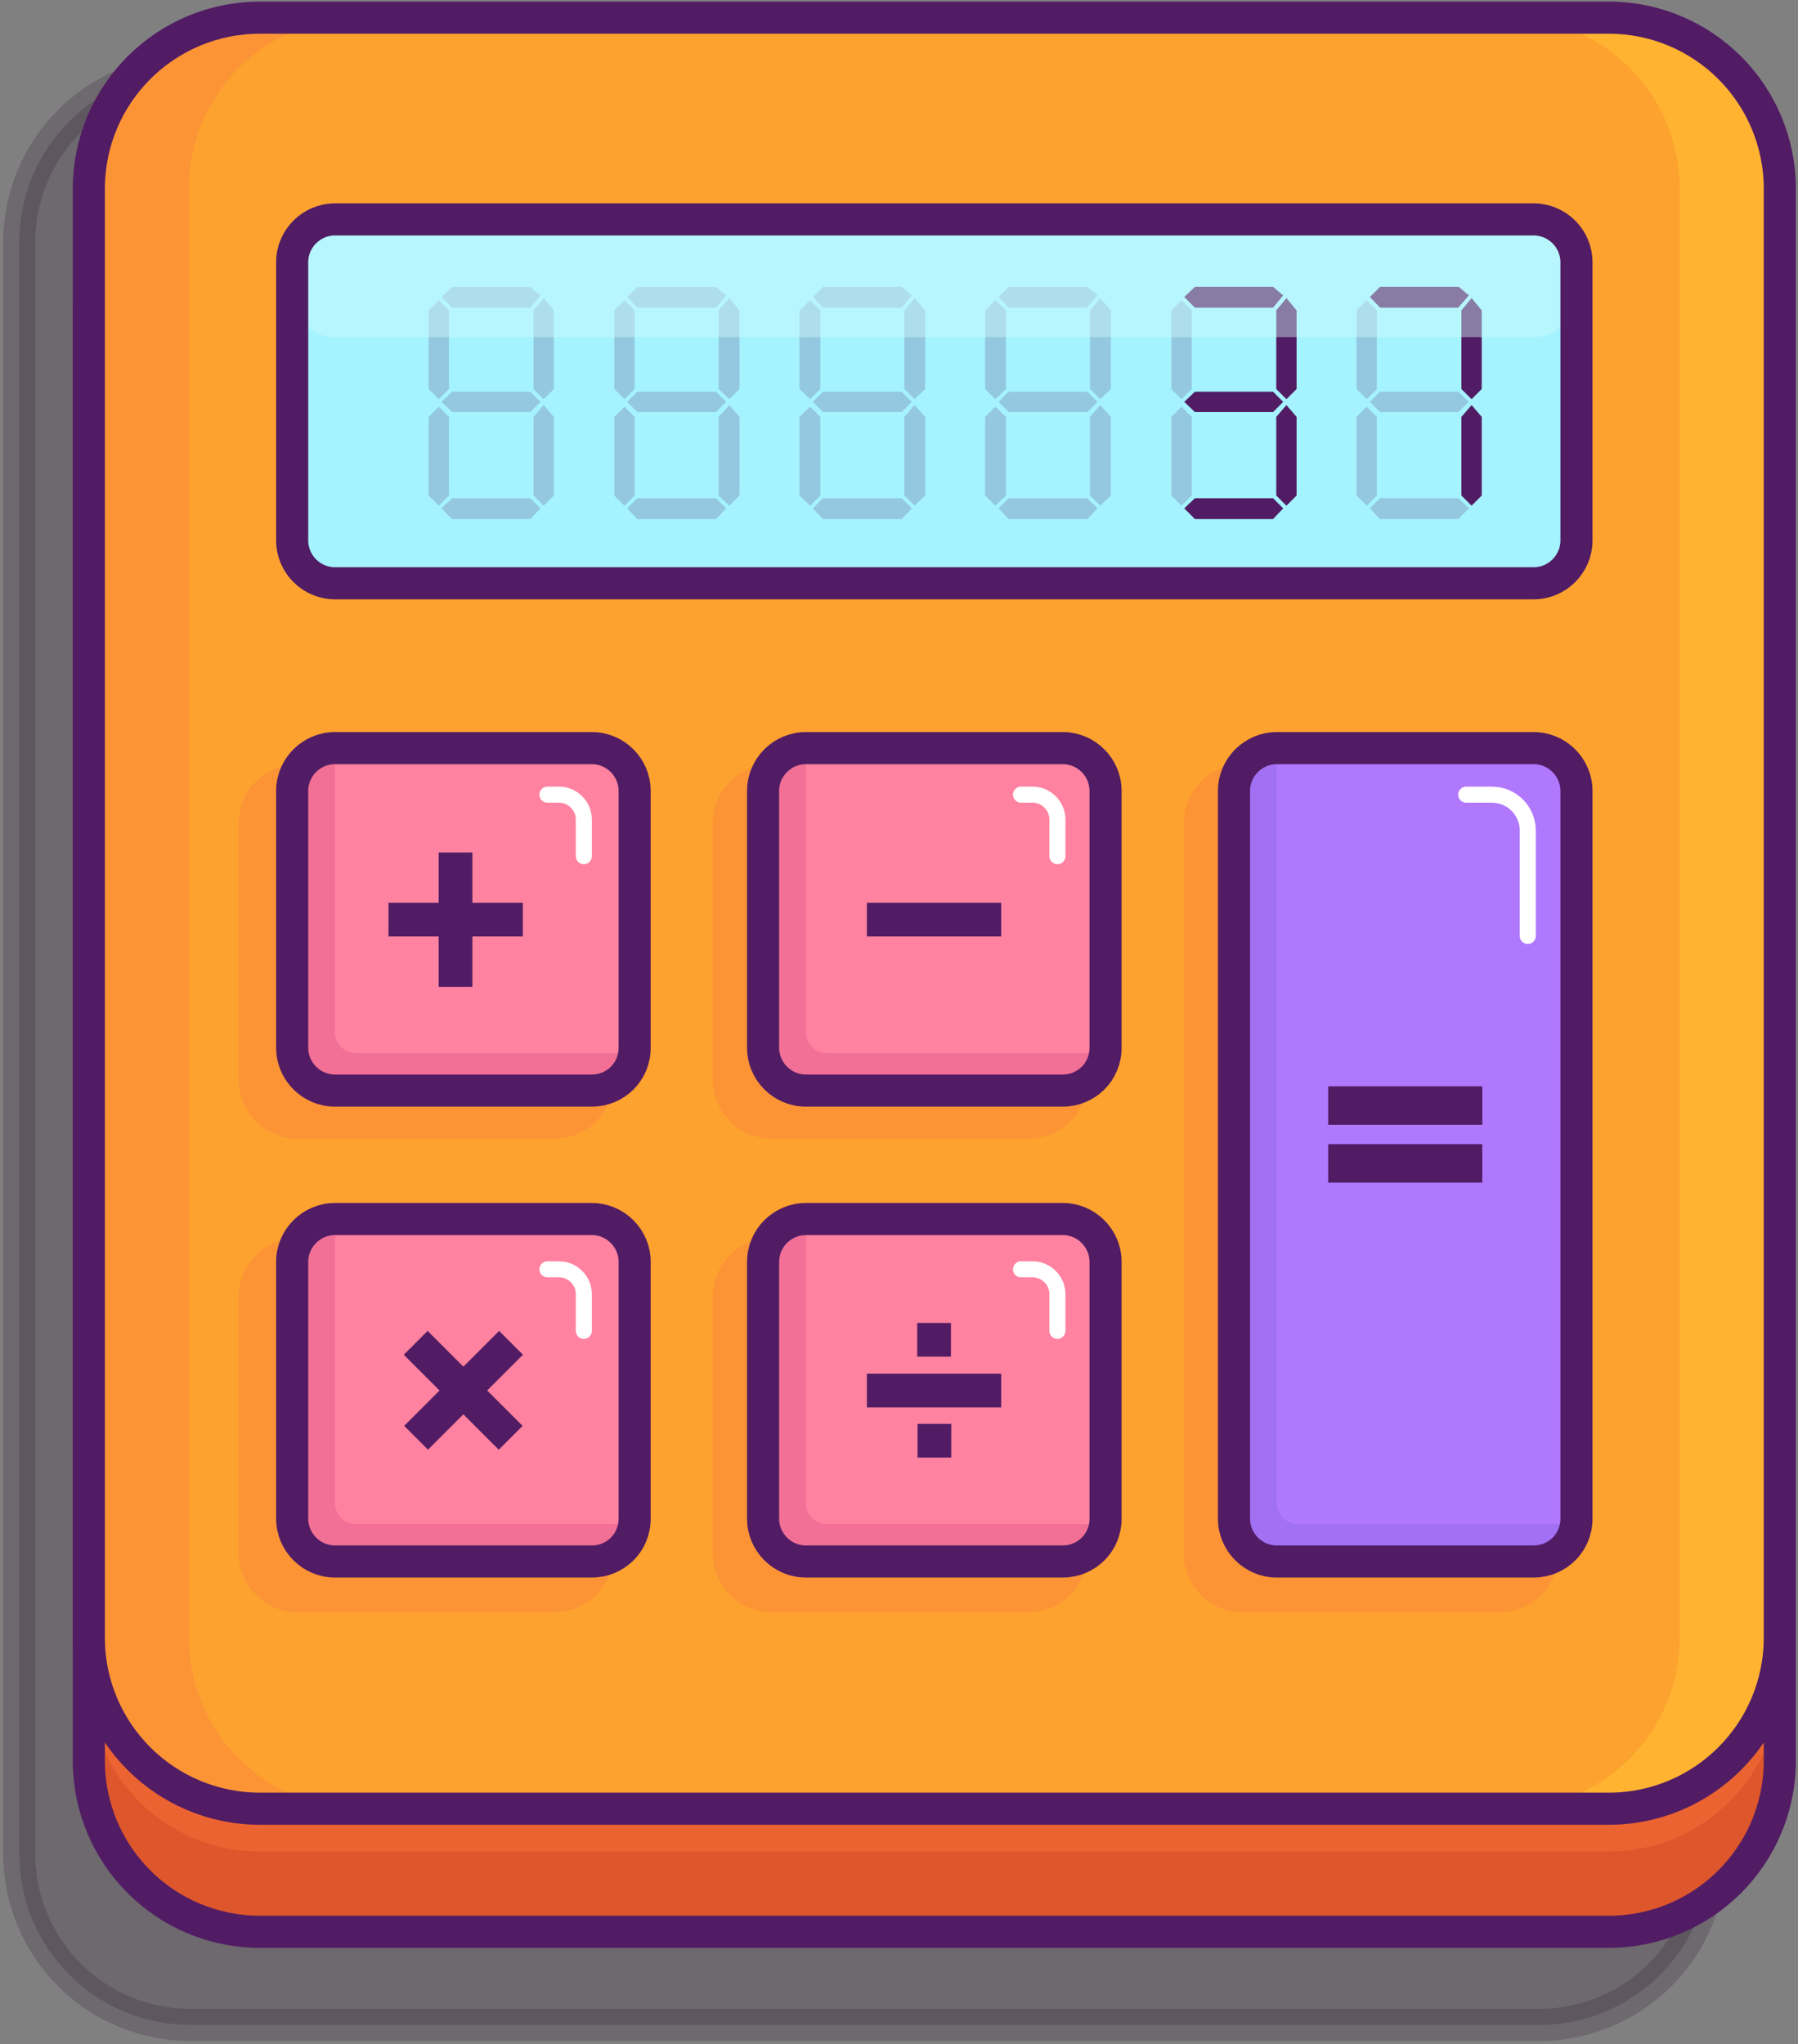 <svg height="382" viewBox="0 0 336 382" width="336" xmlns="http://www.w3.org/2000/svg"><rect x="0" y="0" width="336" height="382" fill="#808080" stroke="none"/><g fill="none" fill-rule="evenodd" transform="translate(3 3)"><path d="m284.6 375.4h-252c-17.7 0-32-14.3-32-32v-301.1c0-17.7 14.3-32 32-32h252c17.7 0 32 14.3 32 32v301.1c0 17.7-14.3 32-32 32z" style="stroke:#241228;stroke-width:6;fill:#241228;fill-rule:nonzero;opacity:.2;stroke-linecap:round;stroke-linejoin:round"/><path d="m297.6 358h-252c-17.7 0-32-14.3-32-32v-270.7c0-17.7 14.3-32 32-32h252c17.7 0 32 14.3 32 32v270.7c0 17.7-14.3 32-32 32z" fill="#eb6331" fill-rule="nonzero"/><path d="m297.6 343h-252c-17.7 0-32-14.3-32-32v15c0 17.7 14.3 32 32 32h252c17.7 0 32-14.3 32-32v-15c0 17.7-14.3 32-32 32z" fill="#dd562c" fill-rule="nonzero"/><path d="m297.6 358h-252c-17.7 0-32-14.3-32-32v-270.7c0-17.7 14.3-32 32-32h252c17.7 0 32 14.3 32 32v270.7c0 17.7-14.3 32-32 32z" stroke="#511c64" stroke-linecap="round" stroke-linejoin="round" stroke-width="6"/><path d="m297.6 335h-252c-17.7 0-32-14.3-32-32v-270.7c0-17.7 14.3-32 32-32h252c17.7 0 32 14.3 32 32v270.7c0 17.7-14.3 32-32 32z" fill="#fda22f" fill-rule="nonzero"/><path d="m297.6 335h-252c-17.7 0-32-14.3-32-32v-270.7c0-17.7 14.3-32 32-32h252c17.7 0 32 14.3 32 32v270.7c0 17.7-14.3 32-32 32z" fill="#fda22f" fill-rule="nonzero"/><path d="m32.3 303v-270.7c0-17.7 14.3-32 32-32h-18.7c-17.7 0-32 14.3-32 32v270.7c0 17.7 14.3 32 32 32h18.7c-17.7 0-32-14.3-32-32z" fill="#fc9435" fill-rule="nonzero"/><path d="m297.6.3h-18.7c17.7 0 32 14.3 32 32v270.7c0 17.7-14.3 32-32 32h18.7c17.7 0 32-14.3 32-32v-270.7c0-17.7-14.3-32-32-32z" fill="#ffb331" fill-rule="nonzero"/><path d="m297.6 335h-252c-17.7 0-32-14.3-32-32v-270.7c0-17.7 14.3-32 32-32h252c17.7 0 32 14.3 32 32v270.7c0 17.7-14.3 32-32 32z" stroke="#511c64" stroke-linecap="round" stroke-linejoin="round" stroke-width="6"/><g fill-rule="nonzero"><path d="m283.6 106h-224c-4.4 0-8-3.6-8-8v-52c0-4.4 3.6-8 8-8h224c4.4 0 8 3.6 8 8v52c0 4.4-3.6 8-8 8z" fill="#a5f3ff"/><g fill="#511c64" transform="translate(250 50)"><path d="m4.9 4.5-1.9-2 1.9-1.9h14.7l1.9 1.6-2 2.3z"/><path d="m.5 19.7v-14.7l1.9-1.9 1.9 1.9v14.7l-1.9 1.9z" opacity=".2"/><path d="m20.1 19.7v-14.7l1.9-2.3 1.9 2.3v14.7l-1.9 1.9z"/><path d="m4.9 24-1.9-1.9 1.9-1.9h14.6l2 1.9-2 1.9z" opacity=".2"/><path d="m.5 39.6v-14.7l1.9-1.9 1.9 1.9v14.7l-1.9 1.9z" opacity=".2"/><path d="m20.1 39.6v-14.7l1.9-2.2 1.9 2.2v14.7l-1.9 1.9z"/><path d="m4.9 44-1.9-2 1.9-1.9h14.6l2 1.9-2 2z" opacity=".2"/></g><g fill="#511c64" transform="translate(215 50)"><path d="m5.3 4.5-2-2 2-1.9h14.6l1.9 1.6-1.9 2.3z"/><path d="m.9 19.7v-14.7l1.9-1.9 1.9 1.9v14.7l-1.9 1.9z" opacity=".2"/><path d="m20.5 19.7v-14.7l1.9-2.3 1.9 2.3v14.7l-1.9 1.9z"/><path d="m5.3 24-2-1.9 2-1.9h14.6l1.9 1.9-1.9 1.9z"/><path d="m.9 39.6v-14.7l1.9-1.9 1.9 1.9v14.7l-1.9 1.9z" opacity=".2"/><path d="m20.5 39.6v-14.7l1.9-2.2 1.9 2.2v14.7l-1.9 1.9z"/><path d="m5.3 44-2-2 2-1.9h14.6l1.9 1.9-1.9 2z"/></g><g fill="#511c64" opacity=".2" transform="translate(146 50)"><path d="m4.8 4.5-1.9-2 1.9-1.9h14.7l1.9 1.6-1.9 2.3z"/><path d="m.4 19.7v-14.7l2-1.9 1.9 1.9v14.7l-1.9 1.9z"/><path d="m20 19.7v-14.7l1.9-2.3 2 2.3v14.7l-2 1.9z"/><path d="m4.8 24-1.9-1.9 1.9-1.9h14.7l1.9 1.9-1.9 1.9z"/><path d="m.4 39.6v-14.7l2-1.9 1.9 1.9v14.7l-1.9 1.9z"/><path d="m20 39.6v-14.7l1.9-2.2 2 2.2v14.7l-2 1.9z"/><path d="m4.8 44-1.9-2 1.9-1.9h14.7l1.9 1.9-1.9 2z"/></g><g fill="#511c64" opacity=".2" transform="translate(181 50)"><path d="m4.5 4.5-1.9-2 1.9-1.9h14.7l1.9 1.6-2 2.3z"/><path d="m.1 19.7v-14.7l1.9-1.9 2 1.9v14.7l-2 1.9z"/><path d="m19.7 19.7v-14.7l1.9-2.3 2 2.3v14.7l-2 1.9z"/><path d="m4.5 24-1.9-1.9 1.9-1.9h14.7l1.9 1.9-1.9 1.9z"/><path d="m.1 39.6v-14.7l1.9-1.9 2 1.9v14.7l-2 1.9z"/><path d="m19.7 39.6v-14.7l1.9-2.2 2 2.2v14.7l-2 1.9z"/><path d="m4.5 44-1.9-2 1.9-1.9h14.7l1.9 1.9-1.9 2z"/></g><g fill="#511c64" opacity=".2" transform="translate(77 50)"><path d="m4.5 4.5-2-2 2-1.9h14.6l1.9 1.6-1.9 2.3z"/><path d="m.1 19.7v-14.7l1.9-1.9 1.9 1.9v14.7l-1.9 1.9z"/><path d="m19.7 19.7v-14.7l1.9-2.3 1.9 2.3v14.7l-1.9 1.9z"/><path d="m4.5 24-2-1.9 2-1.9h14.6l1.9 1.9-1.9 1.9z"/><path d="m.1 39.6v-14.7l1.9-1.9 1.9 1.9v14.7l-1.9 1.9z"/><path d="m19.7 39.6v-14.7l1.9-2.2 1.9 2.2v14.7l-1.9 1.9z"/><path d="m4.5 44-2-2 2-1.9h14.6l1.9 1.9-1.9 2z"/></g><g fill="#511c64" opacity=".2" transform="translate(111 50)"><path d="m5.1 4.5-1.9-2 1.9-1.9h14.7l1.9 1.6-1.9 2.3z"/><path d="m.8 19.7v-14.7l1.9-1.9 1.9 1.9v14.7l-1.9 1.9z"/><path d="m20.3 19.7v-14.7l2-2.3 1.9 2.3v14.7l-1.9 1.9z"/><path d="m5.1 24-1.9-1.9 1.9-1.9h14.7l1.9 1.9-1.9 1.9z"/><path d="m.8 39.6v-14.7l1.9-1.9 1.9 1.9v14.7l-1.9 1.9z"/><path d="m20.3 39.6v-14.7l2-2.2 1.9 2.2v14.7l-1.9 1.9z"/><path d="m5.1 44-1.9-2 1.9-1.9h14.7l1.9 1.9-1.9 2z"/></g><path d="m283.6 60h-224c-4.4 0-8-3.6-8-8v-6c0-4.4 3.6-8 8-8h224c4.4 0 8 3.6 8 8v6c0 4.4-3.6 8-8 8z" fill="#d2fcfb" opacity=".43"/></g><path d="m283.6 106h-224c-4.4 0-8-3.6-8-8v-52c0-4.4 3.6-8 8-8h224c4.4 0 8 3.6 8 8v52c0 4.4-3.6 8-8 8z" stroke="#511c64" stroke-linecap="round" stroke-linejoin="round" stroke-width="6"/><path d="m100.6 206.8h-48c-4.4 0-8-3.6-8-8v-48c0-4.4 3.6-8 8-8h48c4.4 0 8 3.6 8 8v48c0 4.5-3.6 8-8 8z" fill="#fc9435" fill-rule="nonzero" stroke="#fc9435" stroke-width="6"/><path d="m189.2 206.8h-48c-4.4 0-8-3.6-8-8v-48c0-4.4 3.6-8 8-8h48c4.4 0 8 3.6 8 8v48c0 4.5-3.6 8-8 8z" fill="#fc9435" fill-rule="nonzero" stroke="#fc9435" stroke-width="6"/><path d="m100.6 295.3h-48c-4.4 0-8-3.6-8-8v-48c0-4.4 3.6-8 8-8h48c4.4 0 8 3.6 8 8v48c0 4.5-3.6 8-8 8z" fill="#fc9435" fill-rule="nonzero" stroke="#fc9435" stroke-width="6"/><path d="m189.2 295.3h-48c-4.4 0-8-3.6-8-8v-48c0-4.4 3.6-8 8-8h48c4.4 0 8 3.6 8 8v48c0 4.5-3.6 8-8 8z" fill="#fc9435" fill-rule="nonzero" stroke="#fc9435" stroke-width="6"/><path d="m277.2 295.3h-48c-4.4 0-8-3.6-8-8v-136.5c0-4.4 3.6-8 8-8h48c4.4 0 8 3.6 8 8v136.5c0 4.5-3.6 8-8 8z" fill="#fc9435" fill-rule="nonzero" stroke="#fc9435" stroke-width="6"/><path d="m195.6 200.8h-48c-4.4 0-8-3.6-8-8v-48c0-4.4 3.6-8 8-8h48c4.4 0 8 3.6 8 8v48c0 4.5-3.6 8-8 8z" fill="#ff82a0" fill-rule="nonzero"/><g transform="translate(227 136)"><path d="m56.6 152.8h-48c-4.4 0-8-3.6-8-8v-136c0-4.4 3.6-8 8-8h48c4.4 0 8 3.6 8 8v136c0 4.5-3.6 8-8 8z" fill="#b078fd" fill-rule="nonzero"/><path d="m12.5 145.8c-2.1 0-3.9-1.7-3.9-3.9v-141.1c-4.4 0-8 3.6-8 8v136c0 4.4 3.6 8 8 8h48c4.1 0 7.4-3.1 7.9-7z" fill="#a270f2" fill-rule="nonzero"/><path d="m56.6 152.8h-48c-4.4 0-8-3.6-8-8v-136c0-4.4 3.6-8 8-8h48c4.4 0 8 3.6 8 8v136c0 4.5-3.6 8-8 8z" stroke="#511c64" stroke-linecap="round" stroke-linejoin="round" stroke-width="6"/><g fill="#511c64" fill-rule="nonzero"><path d="m18.2 64h28.8v7.2h-28.8z"/><path d="m18.2 74.8h28.8v7.2h-28.8z"/></g><path d="m44 9.5h4.8c3.7 0 6.7 3 6.7 6.7v19.7" stroke="#fff" stroke-linecap="round" stroke-linejoin="round" stroke-width="3"/></g><g transform="translate(139 136)"><path d="m12.5 57.8c-2.1 0-3.9-1.7-3.9-3.9v-53.1c-4.4 0-8 3.6-8 8v48c0 4.4 3.6 8 8 8h48c4.1 0 7.4-3.1 7.9-7z" fill="#f27095" fill-rule="nonzero"/><path d="m56.6 64.8h-48c-4.4 0-8-3.6-8-8v-48c0-4.4 3.6-8 8-8h48c4.4 0 8 3.6 8 8v48c0 4.5-3.6 8-8 8z" stroke="#511c64" stroke-linecap="round" stroke-linejoin="round" stroke-width="6"/><path d="m20 29.7h25.1v6.3h-25.1z" fill="#511c64" fill-rule="nonzero"/><path d="m48.8 9.5h2.2c2.5 0 4.6 2.1 4.6 4.6v6.9" stroke="#fff" stroke-linecap="round" stroke-linejoin="round" stroke-width="3"/></g><g transform="translate(51 136)"><path d="m56.6 64.8h-48c-4.4 0-8-3.6-8-8v-48c0-4.4 3.6-8 8-8h48c4.4 0 8 3.6 8 8v48c0 4.5-3.6 8-8 8z" fill="#ff82a0" fill-rule="nonzero"/><path d="m12.5 57.8c-2.1 0-3.9-1.7-3.9-3.9v-53.1c-4.4 0-8 3.6-8 8v48c0 4.4 3.6 8 8 8h48c4.1 0 7.4-3.1 7.9-7z" fill="#f27095" fill-rule="nonzero"/><path d="m56.6 64.8h-48c-4.4 0-8-3.6-8-8v-48c0-4.4 3.6-8 8-8h48c4.4 0 8 3.6 8 8v48c0 4.5-3.6 8-8 8z" stroke="#511c64" stroke-linecap="round" stroke-linejoin="round" stroke-width="6"/><g fill="#511c64" fill-rule="nonzero" transform="translate(18 20)"><path d="m.6 9.7h25.1v6.3h-25.1z"/><path d="m.576 9.71h25.1v6.3h-25.1z" transform="matrix(0 1 -1 0 25.986 -.266)"/></g><path d="m48.3 9.5h2.2c2.5 0 4.6 2.1 4.6 4.6v6.9" stroke="#fff" stroke-linecap="round" stroke-linejoin="round" stroke-width="3"/></g><g transform="translate(51 224)"><path d="m56.6 64.8h-48c-4.4 0-8-3.6-8-8v-48c0-4.4 3.6-8 8-8h48c4.4 0 8 3.6 8 8v48c0 4.5-3.6 8-8 8z" fill="#ff82a0" fill-rule="nonzero"/><path d="m12.5 57.8c-2.1 0-3.9-1.7-3.9-3.9v-53.1c-4.4 0-8 3.6-8 8v48c0 4.4 3.6 8 8 8h48c4.1 0 7.4-3.1 7.9-7z" fill="#f27095" fill-rule="nonzero"/><path d="m56.6 64.8h-48c-4.4 0-8-3.6-8-8v-48c0-4.4 3.6-8 8-8h48c4.4 0 8 3.6 8 8v48c0 4.5-3.6 8-8 8z" stroke="#511c64" stroke-linecap="round" stroke-linejoin="round" stroke-width="6"/><g fill="#511c64" fill-rule="nonzero" transform="translate(21 21)"><path d="m-.992 8.661h25.1v6.3h-25.1z" transform="matrix(.707 .707 -.707 .707 11.737 -4.714)"/><path d="m-.925 8.659h25.1v6.3h-25.1z" transform="matrix(-.707 .707 -.707 -.707 28.194 11.939)"/></g><path d="m48.3 10.2h2.2c2.5 0 4.6 2.1 4.6 4.6v6.9" stroke="#fff" stroke-linecap="round" stroke-linejoin="round" stroke-width="3"/></g><g transform="translate(139 224)"><path d="m56.6 64.8h-48c-4.4 0-8-3.6-8-8v-48c0-4.4 3.6-8 8-8h48c4.4 0 8 3.6 8 8v48c0 4.5-3.6 8-8 8z" fill="#ff82a0" fill-rule="nonzero"/><path d="m12.5 57.8c-2.1 0-3.9-1.7-3.9-3.9v-53.1c-4.4 0-8 3.6-8 8v48c0 4.4 3.6 8 8 8h48c4.1 0 7.4-3.1 7.9-7z" fill="#f27095" fill-rule="nonzero"/><path d="m56.6 64.8h-48c-4.4 0-8-3.6-8-8v-48c0-4.4 3.6-8 8-8h48c4.4 0 8 3.6 8 8v48c0 4.5-3.6 8-8 8z" stroke="#511c64" stroke-linecap="round" stroke-linejoin="round" stroke-width="6"/><g fill="#511c64" fill-rule="nonzero" transform="translate(20 20)"><path d="m0 9.7h25.1v6.3h-25.1z"/><path d="m9.464 19.079h6.3v6.3h-6.3z" transform="matrix(0 1 -1 0 34.843 9.614)"/><path d="m9.407.222h6.3v6.3h-6.3z" transform="matrix(0 1 -1 0 15.929 -9.186)"/></g><path d="m48.8 10.2h2.2c2.5 0 4.6 2.1 4.6 4.6v6.9" stroke="#fff" stroke-linecap="round" stroke-linejoin="round" stroke-width="3"/></g></g></svg>